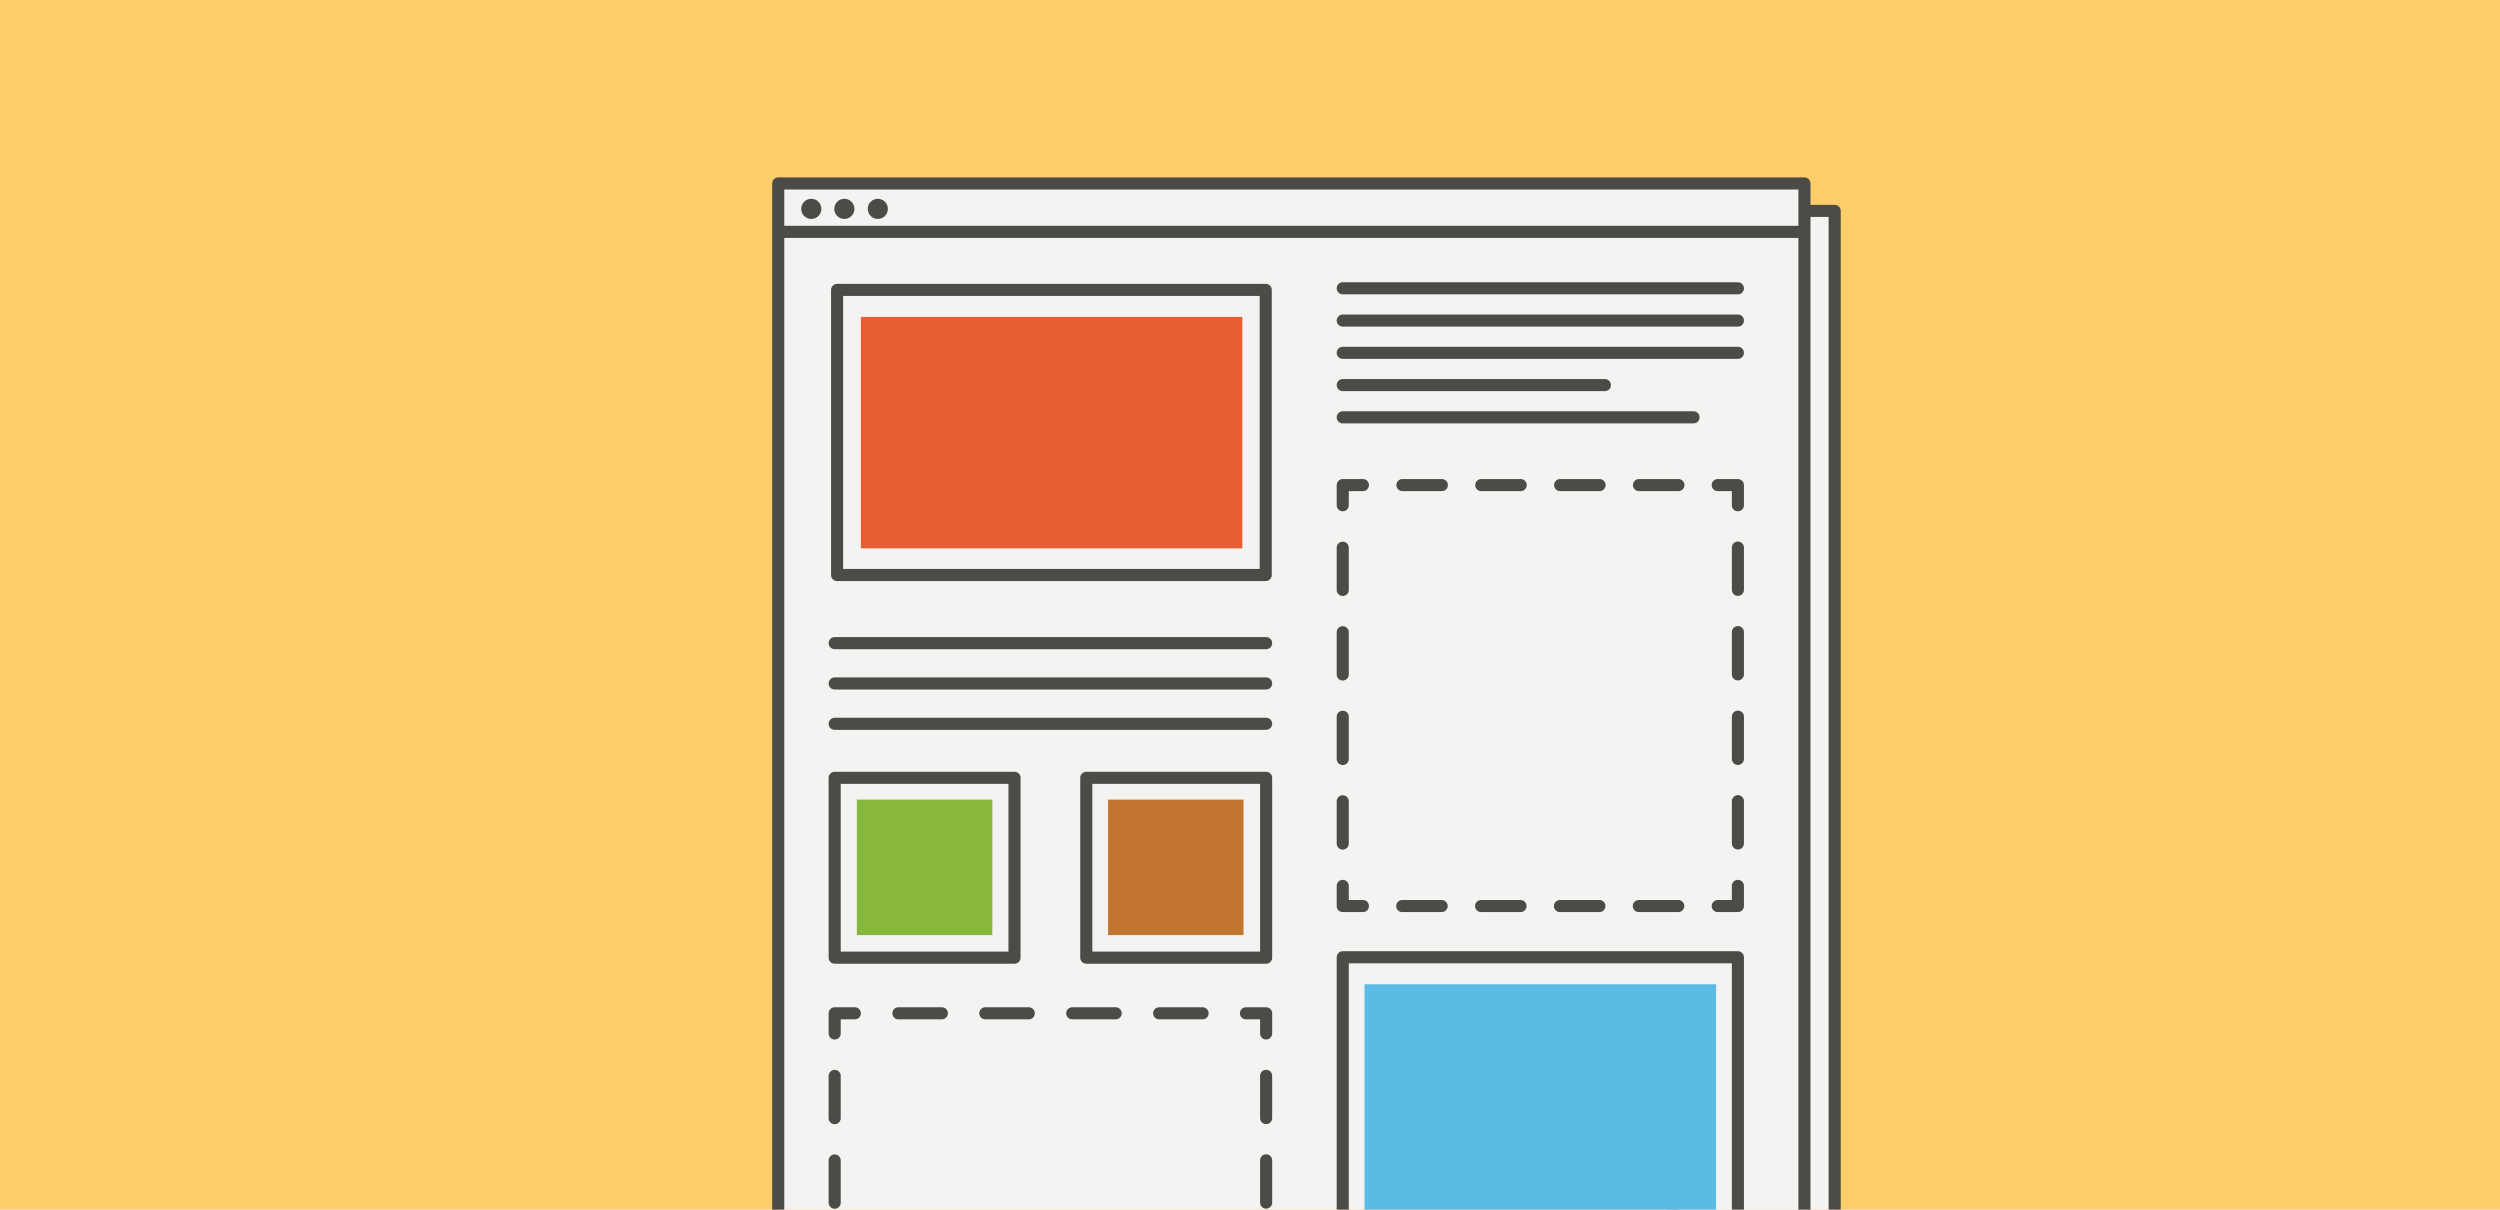 <svg xmlns="http://www.w3.org/2000/svg" viewBox="0 0 620 300"><style>.st0{fill:#fccd69}.st1{fill:#f4f3f2;stroke:#4c4b48;stroke-width:3;stroke-linecap:round;stroke-linejoin:round;stroke-miterlimit:10}.st2{fill:#4c4b48}.st3{fill:none;stroke:#4c4b48;stroke-width:3;stroke-linecap:round;stroke-linejoin:round;stroke-miterlimit:10}.st4{fill:#e55f30}.st5{fill:#5abbe5}.st6{fill:#c17530}.st7{fill:#88b73d}.st10,.st11,.st8,.st9{fill:none;stroke:#4c4b48;stroke-width:3;stroke-linecap:round;stroke-linejoin:round}.st10,.st11,.st9{stroke-dasharray:9.778,9.778}.st10,.st11{stroke-dasharray:10.482,10.482}.st11{stroke-dasharray:10.778,10.778}</style><path class="st0" d="M0 0h620v300H0z" id="Layer_2"/><path class="st1" d="M415 52.3h40v275.4h-40z" id="Layer_4"/><g id="Layer_1"><path class="st1" d="M193 45.5h254.5v279.2H193zM193 57.5h253"/><circle class="st2" cx="201.2" cy="51.8" r="2.5"/><circle class="st2" cx="209.4" cy="51.8" r="2.5"/><circle class="st2" cx="217.7" cy="51.8" r="2.5"/><path class="st3" d="M207.6 71.9h106.3v70.7H207.6z"/><path class="st4" d="M213.5 78.6h94.6V136h-94.6z"/><path class="st3" d="M333 237.4h98v70.7h-98z"/><path class="st5" d="M338.4 244.1h87.2v57.4h-87.2z"/><path class="st3" d="M207 159.5h107M207 169.5h107M207 179.5h107M269.4 192.9H314v44.6h-44.6z"/><path class="st6" d="M274.8 198.3h33.6v33.6h-33.6z"/><path class="st3" d="M207 192.9h44.6v44.6H207z"/><path class="st7" d="M212.5 198.3h33.6v33.6h-33.6z"/></g><g id="Layer_3"><path class="st3" d="M333 71.5h98M333 79.5h98M333 87.5h98M333 103.5h87M333 95.5h65"/><path class="st8" d="M431 219.7v5h-5"/><path class="st9" d="M416.2 224.7h-73.3"/><path class="st8" d="M338 224.7h-5v-5"/><path class="st10" d="M333 209.2v-78.6"/><path class="st8" d="M333 125.3v-5h5"/><path class="st9" d="M347.8 120.3h73.3"/><path class="st8" d="M426 120.3h5v5"/><path class="st10" d="M431 135.8v78.6"/><g><path class="st8" d="M314 350.7v5h-5"/><path class="st11" d="M298.2 355.7h-80.8"/><path class="st8" d="M212 355.7h-5v-5"/><path class="st10" d="M207 340.2v-78.6"/><path class="st8" d="M207 256.3v-5h5"/><path class="st11" d="M222.8 251.3h80.8"/><path class="st8" d="M309 251.3h5v5"/><path class="st10" d="M314 266.8v78.6"/></g></g></svg>